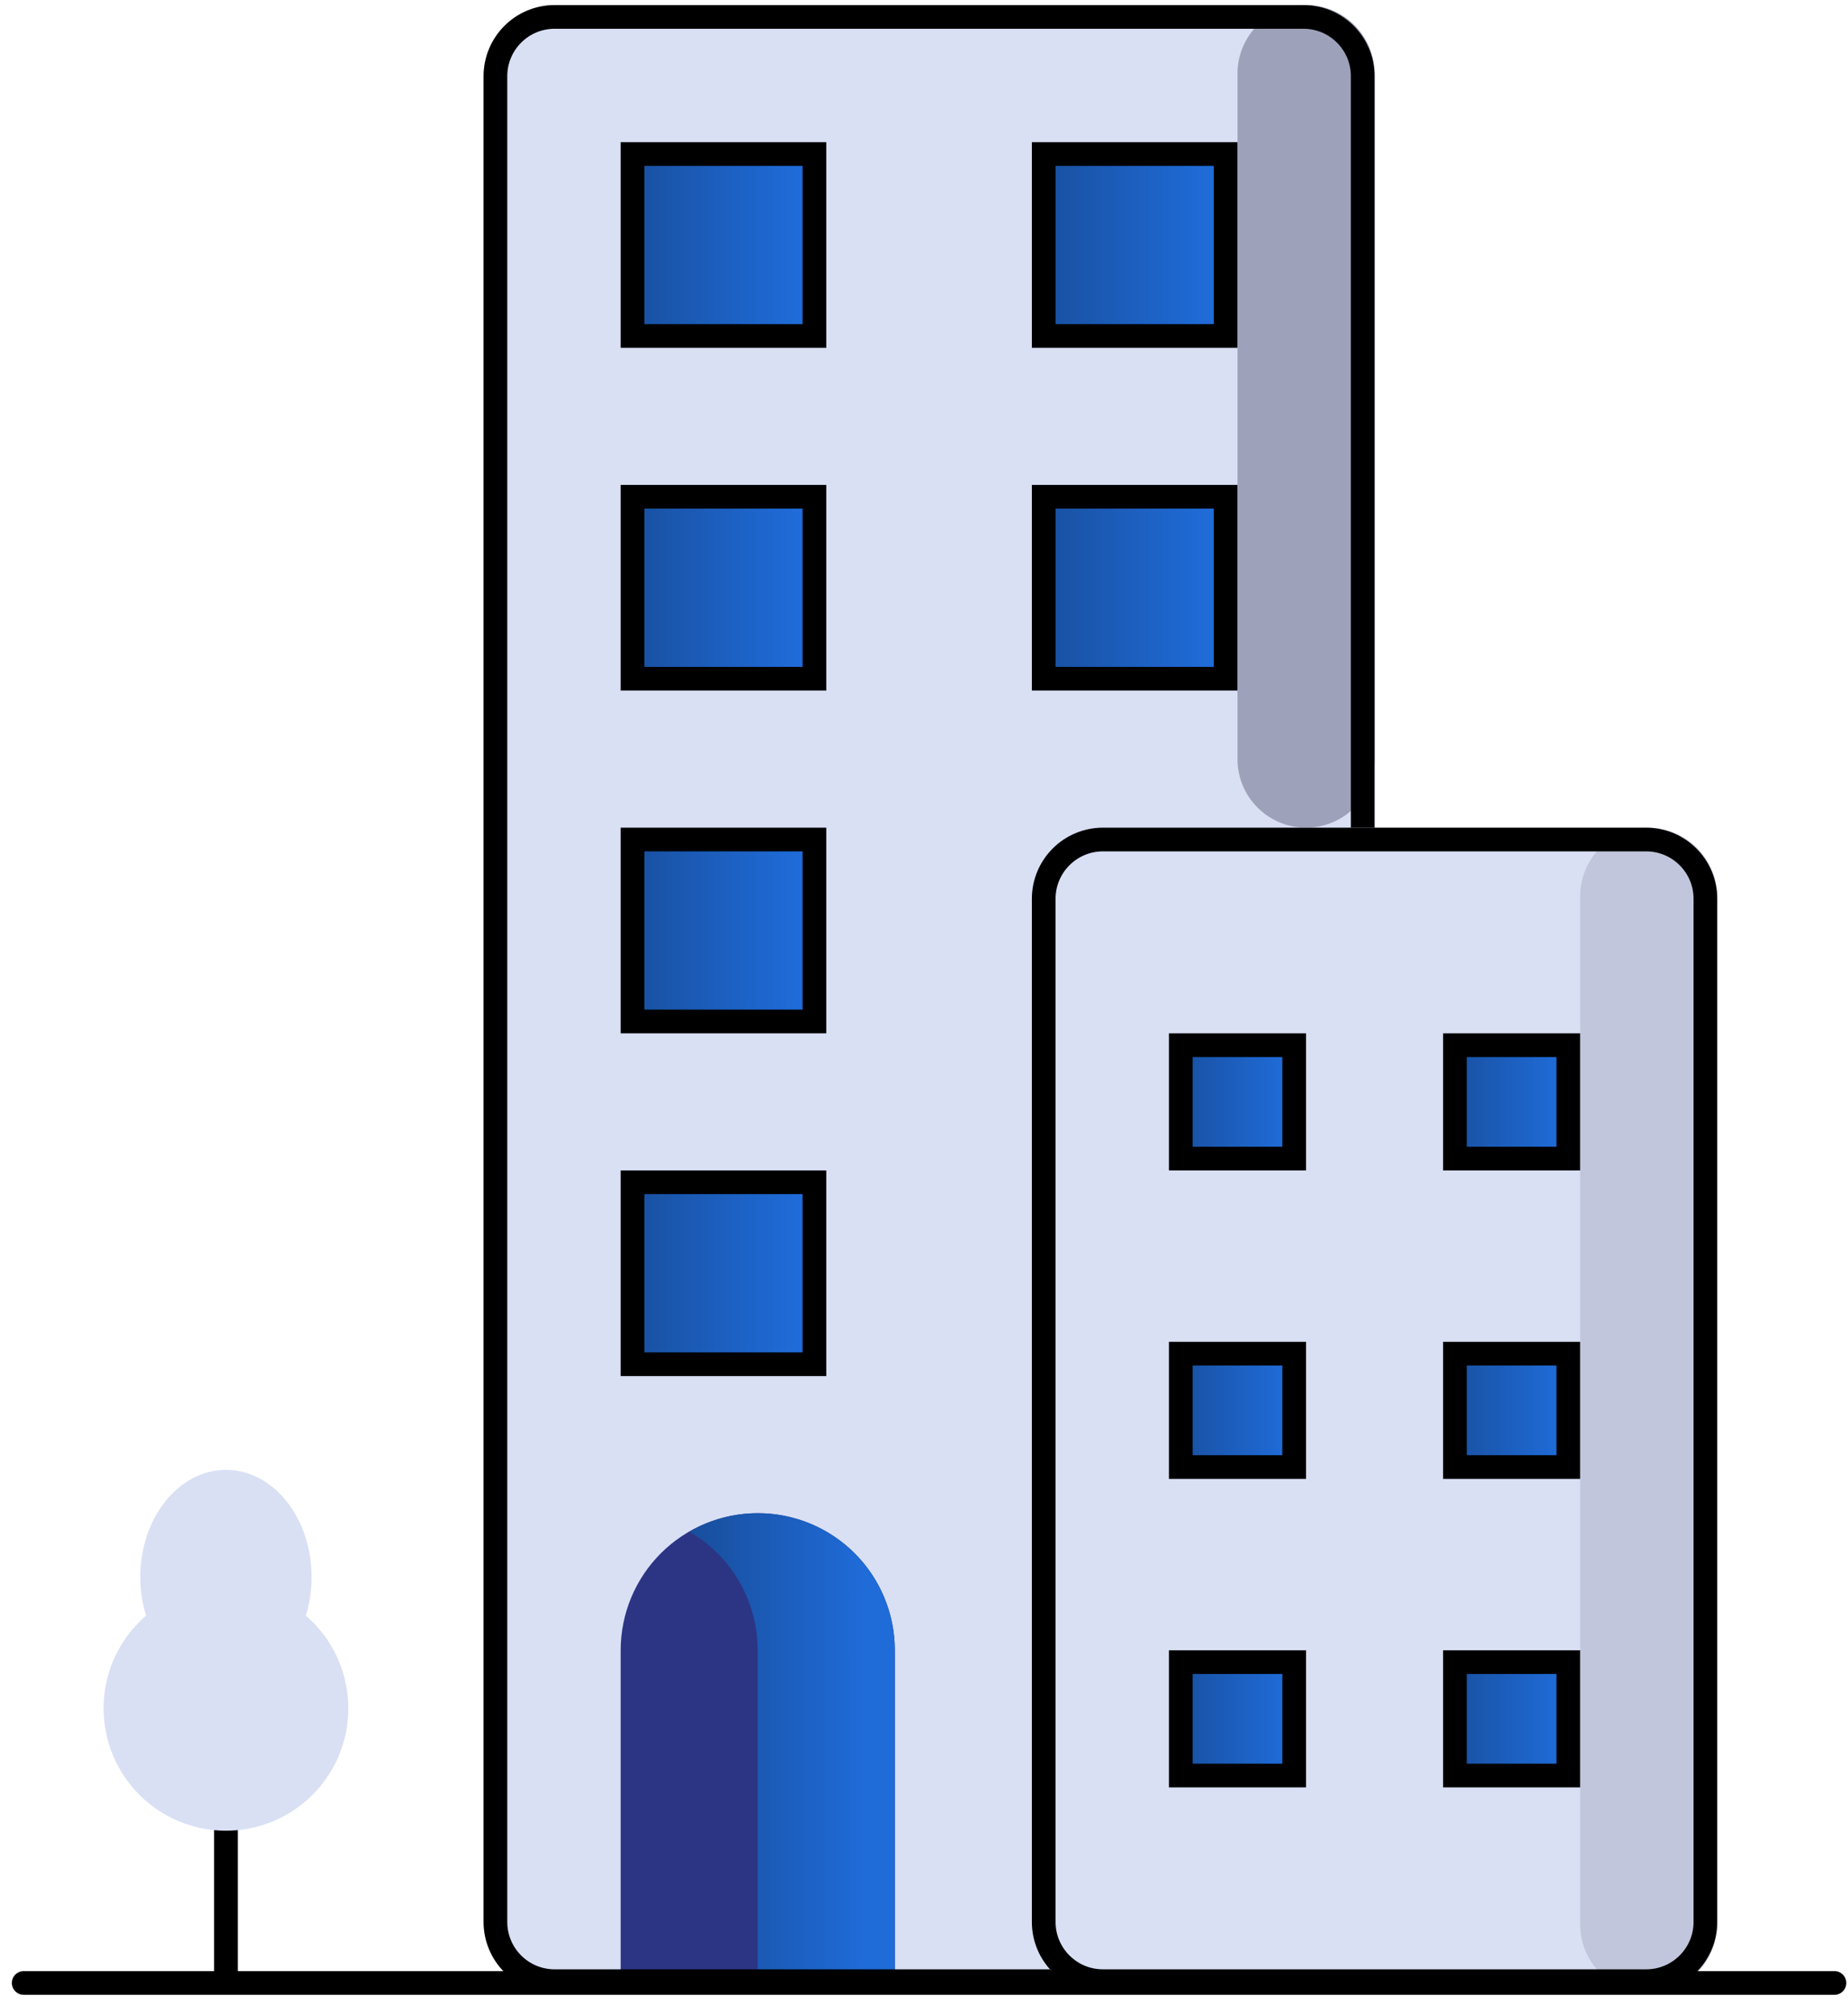 <svg width="78" height="85" viewBox="0 0 78 85" fill="none" xmlns="http://www.w3.org/2000/svg">
<path d="M20.411 3.214C20.411 1.557 21.754 0.214 23.411 0.214H55.017C56.674 0.214 58.017 1.557 58.017 3.214V81.104C58.017 82.761 56.674 84.104 55.017 84.104H23.411C21.754 84.104 20.411 82.761 20.411 81.104V3.214Z" fill="#D9E0F4"/>
<path d="M44.053 20.963H51.732V28.642H44.053V20.963Z" fill="url(#paint0_linear)" stroke="black"/>
<path d="M44.053 6.5H51.732V14.178H44.053V6.5Z" fill="url(#paint1_linear)" stroke="black"/>
<path d="M37.768 69.641V84.104H26.197V69.641C26.197 68.106 26.806 66.635 27.891 65.549C28.976 64.465 30.448 63.855 31.982 63.855C33.517 63.855 34.988 64.465 36.073 65.549C37.158 66.635 37.768 68.106 37.768 69.641Z" fill="#2C3584"/>
<path d="M37.768 69.641V84.104H31.982V69.641C31.98 68.106 31.371 66.635 30.29 65.547C29.929 65.195 29.526 64.889 29.09 64.636C29.968 64.126 30.966 63.857 31.982 63.856C32.998 63.854 33.996 64.121 34.876 64.628C35.756 65.136 36.487 65.866 36.995 66.746C37.502 67.626 37.769 68.625 37.768 69.641Z" fill="url(#paint2_linear)"/>
<path d="M26.697 49.891H34.375V57.569H26.697V49.891Z" fill="url(#paint3_linear)" stroke="black"/>
<path d="M26.697 35.427H34.375V43.105H26.697V35.427Z" fill="url(#paint4_linear)" stroke="black"/>
<path d="M26.697 20.963H34.375V28.642H26.697V20.963Z" fill="url(#paint5_linear)" stroke="black"/>
<path d="M26.697 6.5H34.375V14.178H26.697V6.5Z" fill="url(#paint6_linear)" stroke="black"/>
<path d="M52.232 3.107C52.232 1.509 53.527 0.214 55.124 0.214C56.722 0.214 58.017 1.509 58.017 3.107V32.035C58.017 33.632 56.722 34.927 55.124 34.927C53.527 34.927 52.232 33.632 52.232 32.035V3.107Z" fill="#9EA1BA"/>
<path d="M20.911 3.214C20.911 1.833 22.03 0.714 23.411 0.714H55.017C56.398 0.714 57.517 1.833 57.517 3.214V81.104C57.517 82.485 56.398 83.604 55.017 83.604H23.411C22.03 83.604 20.911 82.485 20.911 81.104V3.214Z" stroke="black"/>
<path d="M43.553 37.927C43.553 36.27 44.897 34.927 46.553 34.927H69.481C71.138 34.927 72.481 36.27 72.481 37.927V81.104C72.481 82.761 71.138 84.104 69.481 84.104H46.553C44.897 84.104 43.553 82.761 43.553 81.104V37.927Z" fill="#D9E0F4"/>
<path d="M61.41 70.14H66.195V74.926H61.41V70.14Z" fill="url(#paint7_linear)" stroke="black"/>
<path d="M61.41 57.123H66.195V61.909H61.41V57.123Z" fill="url(#paint8_linear)" stroke="black"/>
<path d="M61.41 44.106H66.195V48.891H61.41V44.106Z" fill="url(#paint9_linear)" stroke="black"/>
<path d="M49.839 70.14H54.624V74.926H49.839V70.14Z" fill="url(#paint10_linear)" stroke="black"/>
<path d="M49.839 57.123H54.624V61.909H49.839V57.123Z" fill="url(#paint11_linear)" stroke="black"/>
<path d="M49.839 44.106H54.624V48.891H49.839V44.106Z" fill="url(#paint12_linear)" stroke="black"/>
<path opacity="0.4" d="M66.695 37.82C66.695 36.222 67.991 34.927 69.588 34.927C71.186 34.927 72.481 36.222 72.481 37.82V81.212C72.481 82.809 71.186 84.104 69.588 84.104C67.991 84.104 66.695 82.809 66.695 81.212V37.82Z" fill="#9EA1BA"/>
<path d="M44.053 37.927C44.053 36.547 45.173 35.427 46.553 35.427H69.481C70.862 35.427 71.981 36.547 71.981 37.927V81.104C71.981 82.485 70.862 83.604 69.481 83.604H46.553C45.173 83.604 44.053 82.485 44.053 81.104V37.927Z" stroke="black"/>
<path d="M1 83.679H77.428" stroke="black" stroke-linecap="round"/>
<path d="M9.537 76.842V83.882" stroke="black"/>
<ellipse cx="9.537" cy="66.546" rx="3.615" ry="4.519" fill="#D9E0F4"/>
<circle cx="9.537" cy="72.09" r="5.164" fill="#D9E0F4"/>
<defs>
<linearGradient id="paint0_linear" x1="43.553" y1="24.803" x2="52.23" y2="24.803" gradientUnits="userSpaceOnUse">
<stop stop-color="#184E9C"/>
<stop offset="0.85" stop-color="#1F6BD8"/>
</linearGradient>
<linearGradient id="paint1_linear" x1="43.553" y1="10.34" x2="52.23" y2="10.34" gradientUnits="userSpaceOnUse">
<stop stop-color="#184E9C"/>
<stop offset="0.85" stop-color="#1F6BD8"/>
</linearGradient>
<linearGradient id="paint2_linear" x1="29.089" y1="73.982" x2="37.766" y2="73.982" gradientUnits="userSpaceOnUse">
<stop stop-color="#184E9C"/>
<stop offset="0.85" stop-color="#1F6BD8"/>
</linearGradient>
<linearGradient id="paint3_linear" x1="26.196" y1="53.731" x2="34.874" y2="53.731" gradientUnits="userSpaceOnUse">
<stop stop-color="#184E9C"/>
<stop offset="0.85" stop-color="#1F6BD8"/>
</linearGradient>
<linearGradient id="paint4_linear" x1="26.196" y1="39.267" x2="34.874" y2="39.267" gradientUnits="userSpaceOnUse">
<stop stop-color="#184E9C"/>
<stop offset="0.85" stop-color="#1F6BD8"/>
</linearGradient>
<linearGradient id="paint5_linear" x1="26.196" y1="24.803" x2="34.874" y2="24.803" gradientUnits="userSpaceOnUse">
<stop stop-color="#184E9C"/>
<stop offset="0.85" stop-color="#1F6BD8"/>
</linearGradient>
<linearGradient id="paint6_linear" x1="26.196" y1="10.34" x2="34.874" y2="10.34" gradientUnits="userSpaceOnUse">
<stop stop-color="#184E9C"/>
<stop offset="0.85" stop-color="#1F6BD8"/>
</linearGradient>
<linearGradient id="paint7_linear" x1="60.91" y1="72.534" x2="66.695" y2="72.534" gradientUnits="userSpaceOnUse">
<stop stop-color="#184E9C"/>
<stop offset="0.85" stop-color="#1F6BD8"/>
</linearGradient>
<linearGradient id="paint8_linear" x1="60.91" y1="59.517" x2="66.695" y2="59.517" gradientUnits="userSpaceOnUse">
<stop stop-color="#184E9C"/>
<stop offset="0.85" stop-color="#1F6BD8"/>
</linearGradient>
<linearGradient id="paint9_linear" x1="60.91" y1="46.499" x2="66.695" y2="46.499" gradientUnits="userSpaceOnUse">
<stop stop-color="#184E9C"/>
<stop offset="0.85" stop-color="#1F6BD8"/>
</linearGradient>
<linearGradient id="paint10_linear" x1="49.339" y1="72.534" x2="55.123" y2="72.534" gradientUnits="userSpaceOnUse">
<stop stop-color="#184E9C"/>
<stop offset="0.85" stop-color="#1F6BD8"/>
</linearGradient>
<linearGradient id="paint11_linear" x1="49.339" y1="59.517" x2="55.123" y2="59.517" gradientUnits="userSpaceOnUse">
<stop stop-color="#184E9C"/>
<stop offset="0.85" stop-color="#1F6BD8"/>
</linearGradient>
<linearGradient id="paint12_linear" x1="49.339" y1="46.499" x2="55.123" y2="46.499" gradientUnits="userSpaceOnUse">
<stop stop-color="#184E9C"/>
<stop offset="0.85" stop-color="#1F6BD8"/>
</linearGradient>
</defs>
</svg>
